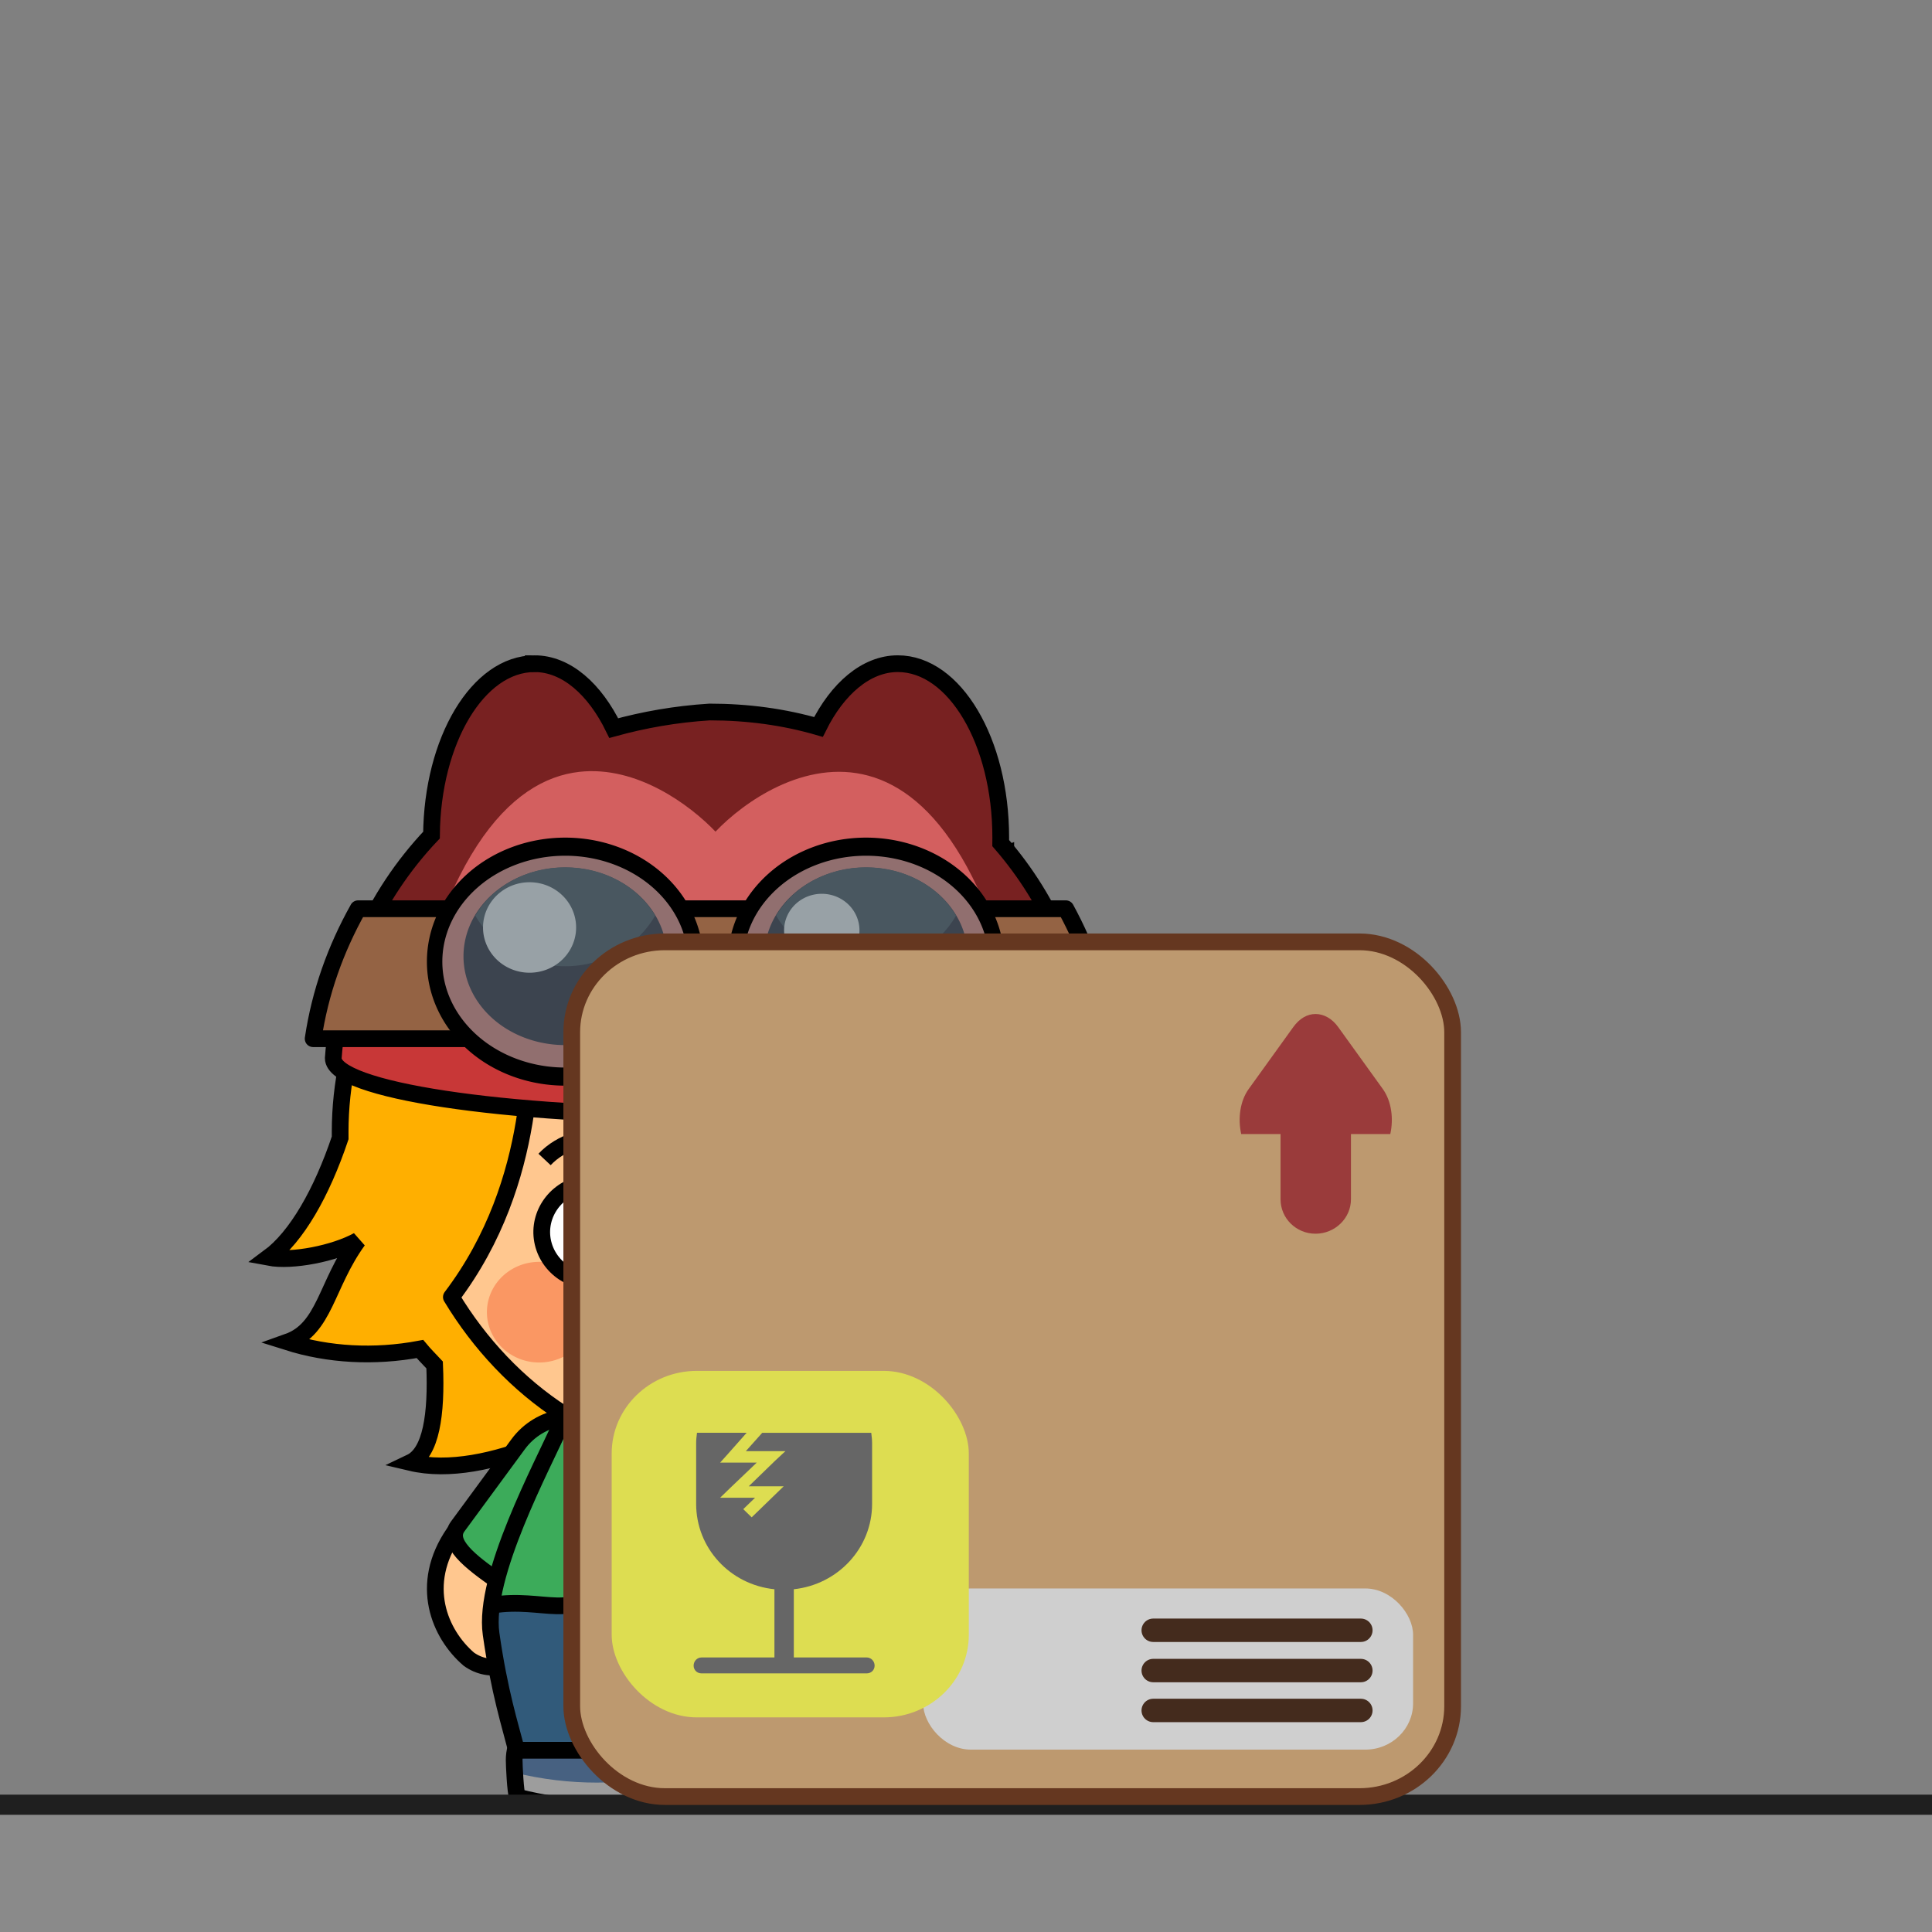 <?xml version="1.0" encoding="UTF-8" standalone="no"?>
<!-- Created with Inkscape (http://www.inkscape.org/) -->

<svg
 xmlns:dc="http://purl.org/dc/elements/1.1/"
 xmlns:cc="http://creativecommons.org/ns#"
 xmlns:rdf="http://www.w3.org/1999/02/22-rdf-syntax-ns#"
 xmlns:svg="http://www.w3.org/2000/svg"
 xmlns="http://www.w3.org/2000/svg"
 version="1.1"
 width="100%"
 height="100%"
 viewBox="0 0 96 96"
 id="svg4566">
<rect x="0" y="0" width="96" height="96" fill="#808080" stroke="none"/>
<defs
 id="defs4568" />
<g
 id="layer1">
<g
 transform="translate(-92.419,8.301)"
 id="g5501">
<path
 d="m 135.563,27.265 c -1.674,1.27 -2.222,2.399 -2.087,4.007 -1.794,-0.551 -3.7,-0.841 -5.687,-0.841 -10.198,0 -18.468,7.843 -18.468,17.514 0,0.1 -0.002,0.197 0,0.297 -0.917,2.731 -2.171,4.921 -3.548,5.937 1.155,0.219 3.252,-0.19 4.434,-0.841 -1.599,2.205 -1.635,4.385 -3.495,5.046 2.018,0.638 4.301,0.773 6.573,0.346 0.226,0.273 0.488,0.532 0.73,0.792 0.106,2.461 -0.174,4.362 -1.2,4.849 1.911,0.453 4.227,-0.055 6.417,-0.94 2.558,1.286 5.457,2.029 8.556,2.029 3.671,0 7.089,-1.018 9.965,-2.771 0.632,1.227 1.703,2.584 3.443,2.82 -0.127,-0.967 -1.119,-2.481 -1.617,-4.106 2.212,-1.746 4.004,-3.943 5.165,-6.481 1.118,0.756 2.253,0.487 3.026,-0.099 -0.791,-0.375 -1.362,-2.03 -1.774,-3.909 0.176,-0.97 0.261,-1.951 0.261,-2.969 0,-4.616 -1.875,-8.808 -4.956,-11.924 0.648,-0.782 1.096,-1.542 1.096,-1.88 -0.932,0.354 -1.909,0.279 -3.548,-0.099 -0.366,-0.261 -0.709,-0.556 -1.096,-0.792 -1.111,-1.9 -2.551,-4.964 -2.191,-5.987 z"
 id="path2591"
 style="fill:#ffaf00;fill-opacity:1;fill-rule:evenodd;stroke:#000000;stroke-width:0.831;stroke-linecap:butt;stroke-linejoin:miter;stroke-miterlimit:4;stroke-opacity:1;stroke-dasharray:none;stroke-dashoffset:0;marker:none;visibility:visible;display:inline;overflow:visible;enable-background:accumulate" />
<path
 d="m 120.364,71.575 -1.411,1.851 c -0.861,1.13 -2.21,1.455 -3.24,0.715 -1.442,-1.24 -2.512,-3.694 -0.735,-6.271 0.369,-0.481 5.386,3.705 5.386,3.705 z"
 id="path4736"
 style="fill:#ffc78f;fill-opacity:1;fill-rule:evenodd;stroke:#000000;stroke-width:0.831;stroke-linecap:butt;stroke-linejoin:miter;stroke-miterlimit:4;stroke-opacity:1;stroke-dasharray:none;stroke-dashoffset:0;marker:none;visibility:visible;display:inline;overflow:visible;enable-background:accumulate" />
<path
 d="m 117.244,70.315 c 1.514,1.043 2.705,1.919 3.382,0.999 l 3.003,-4.086 c 1.08,-1.47 0.731,-3.493 -0.783,-4.536 -1.514,-1.043 -3.601,-0.7 -4.681,0.77 l -3.003,4.086 c -0.587,0.799 0.569,1.724 2.082,2.767 z"
 id="path4740"
 style="fill:#3cab5a;fill-opacity:1;stroke:#000000;stroke-width:0.831;stroke-linecap:round;stroke-linejoin:miter;stroke-miterlimit:4;stroke-opacity:1;stroke-dashoffset:0;marker:none;visibility:visible;display:inline;overflow:visible;enable-background:accumulate" />
<path
 d="m 135.787,71.46 1.411,1.851 c 0.861,1.13 2.21,1.455 3.24,0.715 1.442,-1.24 2.512,-3.694 0.735,-6.271 -0.369,-0.481 -5.386,3.705 -5.386,3.705 z"
 id="path3537-4"
 style="fill:#ffc78f;fill-opacity:1;fill-rule:evenodd;stroke:#000000;stroke-width:0.831;stroke-linecap:butt;stroke-linejoin:miter;stroke-miterlimit:4;stroke-opacity:1;stroke-dasharray:none;stroke-dashoffset:0;marker:none;visibility:visible;display:inline;overflow:visible;enable-background:accumulate" />
<path
 d="m 138.908,70.2 c -1.514,1.043 -2.705,1.919 -3.382,0.998 l -3.003,-4.086 c -1.08,-1.47 -0.731,-3.493 0.783,-4.536 1.514,-1.043 3.601,-0.7 4.681,0.77 l 3.003,4.086 c 0.587,0.799 -0.569,1.724 -2.082,2.767 z"
 id="path4398-1-1"
 style="fill:#3cab5a;fill-opacity:1;stroke:#000000;stroke-width:0.831;stroke-linecap:round;stroke-linejoin:miter;stroke-miterlimit:4;stroke-opacity:1;stroke-dashoffset:0;marker:none;visibility:visible;display:inline;overflow:visible;enable-background:accumulate" />
<path
 d="m 122.08,76.084 c -2.266,0 -4.112,1.378 -4.112,3.069 0,0.284 0.061,1.579 0.158,1.84 2.636,0.688 5.272,0.674 7.908,0 0.095,-0.258 0.158,-1.56 0.158,-1.84 0,-1.691 -1.846,-3.069 -4.112,-3.069 z"
 id="path4386"
 style="fill:#9d9d9d;fill-opacity:1;fill-rule:evenodd;stroke:none;stroke-width:0.5;marker:none;visibility:visible;display:inline;overflow:visible;enable-background:accumulate" />
<path
 d="m 122.06,76.102 c -2.266,0 -4.112,1.378 -4.112,3.069 0,0.095 0.04,0.37 0.053,0.614 2.714,0.66 5.458,0.648 8.172,0 0.013,-0.244 0,-0.521 0,-0.614 0,-1.691 -1.846,-3.069 -4.112,-3.069 z"
 id="path4388"
 style="fill:#476181;fill-opacity:1;fill-rule:evenodd;stroke:none;stroke-width:0.5;marker:none;visibility:visible;display:inline;overflow:visible;enable-background:accumulate" />
<path
 d="m 122.08,76.084 c -2.266,0 -4.112,1.378 -4.112,3.069 0,0.284 0.061,1.579 0.158,1.84 2.636,0.688 5.272,0.674 7.908,0 0.095,-0.258 0.158,-1.56 0.158,-1.84 0,-1.691 -1.846,-3.069 -4.112,-3.069 z"
 id="path4390"
 style="fill:none;stroke:#000000;stroke-width:0.831;stroke-linecap:round;stroke-linejoin:miter;stroke-miterlimit:4;stroke-opacity:1;stroke-dasharray:none;stroke-dashoffset:0;marker:none;visibility:visible;display:inline;overflow:visible;enable-background:accumulate" />
<path
 d="m 133.671,76.084 c 2.266,0 4.112,1.378 4.112,3.069 0,0.284 -0.061,1.579 -0.158,1.84 -2.636,0.688 -5.272,0.674 -7.908,0 -0.095,-0.258 -0.158,-1.56 -0.158,-1.84 0,-1.691 1.846,-3.069 4.112,-3.069 z"
 id="path4392"
 style="fill:#9d9d9d;fill-opacity:1;fill-rule:evenodd;stroke:none;stroke-width:0.5;marker:none;visibility:visible;display:inline;overflow:visible;enable-background:accumulate" />
<path
 d="m 133.692,76.102 c 2.266,0 4.112,1.378 4.112,3.069 0,0.095 -0.04,0.37 -0.053,0.614 -2.714,0.66 -5.458,0.648 -8.172,0 -0.013,-0.244 0,-0.521 0,-0.614 0,-1.691 1.846,-3.069 4.112,-3.069 z"
 id="path4394"
 style="fill:#476181;fill-opacity:1;fill-rule:evenodd;stroke:none;stroke-width:0.5;marker:none;visibility:visible;display:inline;overflow:visible;enable-background:accumulate" />
<path
 d="m 133.671,76.084 c 2.266,0 4.112,1.378 4.112,3.069 0,0.284 -0.061,1.579 -0.158,1.84 -2.636,0.688 -5.272,0.674 -7.908,0 -0.095,-0.258 -0.158,-1.56 -0.158,-1.84 0,-1.691 1.846,-3.069 4.112,-3.069 z"
 id="path4396"
 style="fill:none;stroke:#000000;stroke-width:0.831;stroke-linecap:round;stroke-linejoin:miter;stroke-miterlimit:4;stroke-opacity:1;stroke-dasharray:none;stroke-dashoffset:0;marker:none;visibility:visible;display:inline;overflow:visible;enable-background:accumulate" />
<path
 d="m 123.464,60.763 c -1.803,0.067 -2.587,0.383 -3.163,1.688 -0.923,2.089 -3.89,7.552 -3.48,10.436 0.41,2.884 0.958,4.587 1.265,5.781 2.706,0 5.413,0 8.119,0 0.082,-0.676 0.864,-1.228 1.845,-1.228 0.981,0 1.763,0.552 1.845,1.228 2.724,0 5.448,0 8.172,0 0.308,-1.194 0.803,-2.896 1.213,-5.781 0.41,-2.884 -2.557,-8.347 -3.48,-10.436 -0.923,-2.089 -2.367,-1.688 -7.697,-1.688 l -0.105,0 c -1.999,0 -3.452,-0.04 -4.534,0 z"
 id="path4305-2"
 style="fill:#3cab5a;fill-opacity:1;fill-rule:evenodd;stroke:none;stroke-width:0.5;marker:none;visibility:visible;display:inline;overflow:visible;enable-background:accumulate" />
<path
 d="m 123.473,67.069 c -0.824,0 -1.476,0.633 -1.476,1.432 l 0,1.79 c -0.829,2.079 -2.594,0.75 -5.114,1.169 -0.07,0.522 -0.114,1.005 -0.053,1.432 0.41,2.884 0.958,4.587 1.265,5.781 2.706,0 5.413,0 8.119,0 0.082,-0.676 0.864,-1.228 1.845,-1.228 0.981,0 1.763,0.552 1.845,1.228 2.724,0 5.448,0 8.172,0 0.308,-1.194 0.803,-2.896 1.213,-5.781 0.063,-0.44 0.023,-0.944 -0.053,-1.484 -2.516,-0.423 -4.286,0.959 -5.114,-1.118 l 0,-1.79 c 0,-0.8 -0.652,-1.432 -1.476,-1.432 l -9.173,0 z"
 id="path4307-7"
 style="fill:#315a7a;fill-opacity:1;fill-rule:evenodd;stroke:none;stroke-width:0.5;marker:none;visibility:visible;display:inline;overflow:visible;enable-background:accumulate" />
<path
 d="m 131.17,60.718 0,6.497 c -1e-5,0.8 0.705,1.484 1.529,1.484 l 0.527,0 c 0.824,0 1.476,-0.684 1.476,-1.484 l 0,-6.088 c -0.722,-0.383 -1.815,-0.424 -3.532,-0.409 z m -7.697,0.051 c -0.901,0.034 -1.563,0.108 -2.056,0.358 l 0,6.088 c 0,0.8 0.652,1.484 1.476,1.484 l 0.58,0 c 0.824,0 1.476,-0.684 1.476,-1.484 l 0,-6.446 c -0.437,1.96e-4 -1.124,-0.013 -1.476,0 z"
 id="path4309-5"
 style="fill:#376e91;fill-opacity:1;fill-rule:evenodd;stroke:none;stroke-width:0.5;marker:none;visibility:visible;display:inline;overflow:visible;enable-background:accumulate" />
<path
 d="m 125.424,69.414 c -0.824,0 -1.476,0.488 -1.476,1.105 l 0,1.144 c 0,0.617 0.702,0.893 1.476,1.105 l 2.702,0.739 2.57,-0.739 c 0.769,-0.221 1.476,-0.488 1.476,-1.105 l 0,-1.144 c 0,-0.617 -0.652,-1.105 -1.476,-1.105 l -5.272,0 z"
 id="path4311-6"
 style="fill:#376e91;fill-opacity:1;fill-rule:evenodd;stroke:#000000;stroke-width:0.831;stroke-linecap:round;stroke-linejoin:round;stroke-miterlimit:4;stroke-opacity:1;stroke-dasharray:none;stroke-dashoffset:0;marker:none;visibility:visible;display:inline;overflow:visible;enable-background:accumulate" />
<path
 d="m 139.24,71.406 c -2.516,-0.423 -4.286,0.951 -5.114,-1.125 l 0,-1.79 c 0,-0.035 0.002,-0.068 0,-0.102 0.358,-0.274 0.58,-0.703 0.58,-1.177 l 0,-6.088 m -3.532,-0.409 0,6.343 -6.221,0 0,-6.292 m -3.532,0.358 0,6.088 c 0,0.474 0.222,0.902 0.58,1.177 -0.002,0.035 0,0.067 0,0.102 l 0,1.79 c -0.829,2.079 -2.594,0.757 -5.114,1.177"
 id="path4313-5"
 style="fill:none;stroke:#000000;stroke-width:0.831;stroke-linecap:round;stroke-linejoin:round;stroke-miterlimit:4;stroke-opacity:1;stroke-dasharray:none;stroke-dashoffset:0;marker:none;visibility:visible;display:inline;overflow:visible;enable-background:accumulate" />
<path
 d="m 123.464,60.763 c -1.803,0.067 -2.587,0.383 -3.163,1.688 -0.923,2.089 -3.89,7.552 -3.48,10.436 0.41,2.884 0.958,4.587 1.265,5.781 2.706,0 5.413,0 8.119,0 0.082,-0.676 0.864,-1.228 1.845,-1.228 0.981,0 1.763,0.552 1.845,1.228 2.724,0 5.448,0 8.172,0 0.308,-1.194 0.803,-2.896 1.213,-5.781 0.41,-2.884 -2.557,-8.347 -3.48,-10.436 -0.923,-2.089 -2.367,-1.688 -7.697,-1.688 l -0.105,0 c -1.999,0 -3.452,-0.04 -4.534,0 z"
 id="path4315-5"
 style="fill:none;stroke:#000000;stroke-width:0.831;stroke-linecap:butt;stroke-linejoin:miter;stroke-miterlimit:4;stroke-opacity:1;stroke-dasharray:none;stroke-dashoffset:0;marker:none;visibility:visible;display:inline;overflow:visible;enable-background:accumulate" />
<path
 d="m 128.68,39.941 c -2.408,1.714 -7.6,2.097 -9.807,2.287 -0.149,1.272 0.401,8.083 -4.026,13.921 2.801,4.651 7.607,8.104 13.111,8.104 5.413,0 10.187,-3.322 13.008,-7.856 0.008,-0.013 -0.008,-0.037 0,-0.05 -3.953,-6.289 -5.231,-11.521 -4.646,-14.717 -0.602,0.762 -3.046,2.858 -4.852,2.287 0.201,-0.762 0.413,-1.541 0.413,-1.541 0,0 -0.821,1.342 -4.233,1.342 0.401,-0.952 0.631,-2.636 1.032,-3.779 z"
 id="path2593"
 style="fill:#ffc78f;fill-opacity:1;fill-rule:evenodd;stroke:#000000;stroke-width:0.831;stroke-linecap:round;stroke-linejoin:round;stroke-miterlimit:4;stroke-opacity:1;stroke-dasharray:none;stroke-dashoffset:0;marker:none;visibility:visible;display:inline;overflow:visible;enable-background:accumulate" />
<path
 d="m 51.148,29.738 a 1.572,1.572 0 1 1 -3.144,0 1.572,1.572 0 1 1 3.144,0 z"
 transform="matrix(1.652,0,0,1.591,37.311,9.587)"
 id="path2595"
 style="fill:#fa9763;fill-opacity:1;fill-rule:evenodd;stroke:none;stroke-width:0.5;marker:none;visibility:visible;display:inline;overflow:visible;enable-background:accumulate" />
<path
 d="m 126.385,57.266 c 0,0.47 0.209,0.939 0.558,1.14"
 id="path2597"
 style="fill:none;stroke:#000000;stroke-width:0.831;stroke-linecap:round;stroke-linejoin:miter;stroke-miterlimit:4;stroke-opacity:1;stroke-dasharray:none;display:inline" />
<path
 d="m 124.679,60.914 c 0.812,0.238 2.03,0.357 3.222,0.357 1.192,0 2.357,-0.119 3.063,-0.357"
 id="path2599"
 style="fill:none;stroke:#000000;stroke-width:0.831;stroke-linecap:round;stroke-linejoin:miter;stroke-miterlimit:4;stroke-opacity:1;stroke-dasharray:none;display:inline" />
<path
 d="m 124.338,52.258 c 0.802,2.744 0.34,2.453 -1.763,3.022 -1.354,0.366 -2.761,-0.394 -3.142,-1.696 -0.381,-1.302 0.409,-2.656 1.763,-3.022 1.354,-0.366 2.761,0.394 3.142,1.696 z"
 id="path2602"
 style="fill:#ffffff;fill-opacity:1;fill-rule:evenodd;stroke:#000000;stroke-width:0.831;stroke-linecap:round;stroke-linejoin:round;stroke-miterlimit:4;stroke-opacity:1;stroke-dashoffset:0;marker:none;visibility:visible;display:inline;overflow:visible;enable-background:accumulate" />
<path
 d="m -53.631,43.798 a 0.866,0.866 0 1 1 -1.731,0 0.866,0.866 0 1 1 1.731,0 z"
 transform="matrix(1.962,0,0,1.887,229.221,-29.736)"
 id="path2604"
 style="fill:#000000;fill-opacity:1;fill-rule:evenodd;stroke:none;stroke-width:0.5;marker:none;visibility:visible;display:inline;overflow:visible;enable-background:accumulate" />
<path
 d="m 17.369,27.065 a 0.426,0.426 0 1 1 -0.851,0 0.426,0.426 0 1 1 0.851,0 z"
 transform="matrix(1.68,0,0,1.54,93.427,10.755)"
 id="path2606"
 style="fill:#ffffff;fill-opacity:1;fill-rule:evenodd;stroke:none;stroke-width:0.5;marker:none;visibility:visible;display:inline;overflow:visible;enable-background:accumulate" />
<path
 d="m 119.478,49.312 c 0.828,-0.884 2.206,-1.29 3.012,-0.909"
 id="path2608"
 style="fill:none;stroke:#000000;stroke-width:0.831;stroke-linecap:butt;stroke-linejoin:miter;stroke-miterlimit:4;stroke-opacity:1;stroke-dasharray:none;display:inline" />
<path
 d="m 51.148,29.738 a 1.572,1.572 0 1 1 -3.144,0 1.572,1.572 0 1 1 3.144,0 z"
 transform="matrix(-1.652,0,0,1.591,218.461,9.587)"
 id="path2610"
 style="fill:#fa9763;fill-opacity:1;fill-rule:evenodd;stroke:none;stroke-width:0.5;marker:none;visibility:visible;display:inline;overflow:visible;enable-background:accumulate" />
<path
 d="m 131.434,52.258 c -0.802,2.744 -0.34,2.453 1.763,3.022 1.354,0.366 2.761,-0.394 3.142,-1.696 0.381,-1.302 -0.409,-2.656 -1.763,-3.022 -1.354,-0.366 -2.761,0.394 -3.142,1.696 z"
 id="path2612"
 style="fill:#ffffff;fill-opacity:1;fill-rule:evenodd;stroke:#000000;stroke-width:0.831;stroke-linecap:round;stroke-linejoin:round;stroke-miterlimit:4;stroke-opacity:1;stroke-dashoffset:0;marker:none;visibility:visible;display:inline;overflow:visible;enable-background:accumulate" />
<path
 d="m -53.631,43.798 a 0.866,0.866 0 1 1 -1.731,0 0.866,0.866 0 1 1 1.731,0 z"
 transform="matrix(-1.962,0,0,1.887,26.551,-29.736)"
 id="path2614"
 style="fill:#000000;fill-opacity:1;fill-rule:evenodd;stroke:none;stroke-width:0.5;marker:none;visibility:visible;display:inline;overflow:visible;enable-background:accumulate" />
<path
 d="m 17.369,27.065 a 0.426,0.426 0 1 1 -0.851,0 0.426,0.426 0 1 1 0.851,0 z"
 transform="matrix(-1.68,0,0,1.54,162.345,10.755)"
 id="path2616"
 style="fill:#ffffff;fill-opacity:1;fill-rule:evenodd;stroke:none;stroke-width:0.5;marker:none;visibility:visible;display:inline;overflow:visible;enable-background:accumulate" />
<path
 d="m 136.294,49.312 c -0.828,-0.884 -2.206,-1.29 -3.012,-0.909"
 id="path2618"
 style="fill:none;stroke:#000000;stroke-width:0.831;stroke-linecap:butt;stroke-linejoin:miter;stroke-miterlimit:4;stroke-opacity:1;stroke-dasharray:none;display:inline" />
<path
 d="m 118.976,24.678 c -2.802,0 -5.078,3.806 -5.116,8.516 -2.869,3.031 -4.586,6.926 -4.881,11.089 0,1.582 8.449,2.858 18.818,2.858 10.1,0 18.282,-1.219 18.7,-2.744 l 0,-0.343 c -0.288,-3.965 -1.865,-7.594 -4.352,-10.46 0.002,-0.095 0,-0.19 0,-0.286 0,-4.765 -2.291,-8.631 -5.116,-8.631 -1.576,0 -3.001,1.253 -3.94,3.144 -1.718,-0.5 -3.528,-0.743 -5.41,-0.743 -1.693,0.107 -3.268,0.388 -4.763,0.8 -0.939,-1.926 -2.348,-3.201 -3.94,-3.201 z"
 id="path4356"
 style="fill:#782121;fill-opacity:1;fill-rule:evenodd;stroke:none;stroke-width:0.5;marker:none;visibility:visible;display:inline;overflow:visible;enable-background:accumulate" />
<path
 d="m 121.21,30.051 c -3.416,0.378 -7.116,4.097 -9.056,15.833 3.378,0.768 9.122,1.257 15.642,1.257 6.832,0 12.728,-0.539 15.995,-1.372 -3.574,-21.486 -13.049,-15.66 -15.819,-12.746 -1.275,-1.331 -3.911,-3.288 -6.763,-2.972 z"
 id="path4358"
 style="fill:#d35f5f;fill-rule:evenodd;stroke:none;display:inline" />
<path
 d="m 142.145,33.595 c 0.282,0.325 0.508,0.688 0.764,1.029 0.033,0.028 0.08,0.036 0.118,0.057 -0.282,-0.381 -0.571,-0.728 -0.882,-1.086 z m -29.461,0.972 c -0.373,0.482 -0.68,0.973 -1,1.486 0.049,-0.081 0.125,-0.148 0.176,-0.229 0.264,-0.417 0.527,-0.855 0.823,-1.257 z m -1,1.486 c -0.613,0.983 -1.118,2.064 -1.529,3.144 0.421,-1.107 0.965,-2.134 1.588,-3.144 -0.017,-0.006 -0.042,0.006 -0.059,0 z m -1.529,3.144 c -0.62,1.629 -1.051,3.315 -1.176,5.087 0,1.582 8.449,2.858 18.818,2.858 10.1,0 18.282,-1.219 18.7,-2.744 l 0,-0.343 c -0.134,-1.835 -0.528,-3.609 -1.176,-5.258 l -0.176,0.057 c 0.035,0.062 0.059,0.108 0.059,0.171 0,1.324 -7.869,2.401 -17.583,2.401 -9.228,0 -16.732,-0.997 -17.465,-2.229 z m 33.284,-3.887 c 0.316,0.459 0.608,0.942 0.882,1.429 -0.266,-0.483 -0.573,-0.973 -0.882,-1.429 z"
 id="path4360"
 style="fill:#c83737;fill-opacity:1;fill-rule:evenodd;stroke:none;stroke-width:0.5;marker:none;visibility:visible;display:inline;overflow:visible;enable-background:accumulate" />
<path
 d="m 118.976,24.678 c -2.802,0 -5.078,3.806 -5.116,8.516 -2.869,3.031 -4.586,6.926 -4.881,11.089 0,1.582 8.449,2.858 18.818,2.858 10.1,0 18.282,-1.219 18.7,-2.744 l 0,-0.343 c -0.288,-3.965 -1.865,-7.594 -4.352,-10.46 0.002,-0.095 0,-0.19 0,-0.286 0,-4.765 -2.291,-8.631 -5.116,-8.631 -1.576,0 -3.001,1.253 -3.94,3.144 -1.718,-0.5 -3.528,-0.743 -5.41,-0.743 -1.693,0.107 -3.268,0.388 -4.763,0.8 -0.939,-1.926 -2.348,-3.201 -3.94,-3.201 z"
 id="path4362"
 style="fill:none;stroke:#000000;stroke-width:0.831;stroke-linecap:butt;stroke-linejoin:miter;stroke-miterlimit:4;stroke-opacity:1;stroke-dasharray:none;stroke-dashoffset:0;marker:none;visibility:visible;display:inline;overflow:visible;enable-background:accumulate" />
<path
 d="m 110.214,36.853 c -1.125,2.007 -1.892,4.16 -2.235,6.459 l 16.76,0 c -0.007,-0.094 0,-0.19 0,-0.286 0,-2.005 1.459,-3.658 3.293,-3.658 1.834,0 3.352,1.653 3.352,3.658 0,0.097 -0.052,0.191 -0.059,0.286 l 16.23,0 c -0.322,-2.299 -1.103,-4.487 -2.176,-6.459 l -35.166,0 z"
 id="path4364"
 style="fill:#946344;fill-opacity:1;fill-rule:evenodd;stroke:#000000;stroke-width:0.831;stroke-linecap:round;stroke-linejoin:round;stroke-miterlimit:4;stroke-opacity:1;stroke-dasharray:none;stroke-dashoffset:0;marker:none;visibility:visible;display:inline;overflow:visible;enable-background:accumulate" />
<path
 d="m 19.75,19.647 a 3.089,2.317 0 1 1 -6.179,0 3.089,2.317 0 1 1 6.179,0 z"
 transform="matrix(2.1,0,0,2.465,85.516,-8.948)"
 id="path4366"
 style="fill:#916f6f;fill-opacity:1;fill-rule:evenodd;stroke:#000000;stroke-width:0.365;stroke-linecap:round;stroke-linejoin:miter;stroke-miterlimit:4;stroke-opacity:1;stroke-dasharray:none;stroke-dashoffset:0;marker:none;visibility:visible;display:inline;overflow:visible;enable-background:accumulate" />
<path
 d="m 19.75,19.647 a 3.089,2.317 0 1 1 -6.179,0 3.089,2.317 0 1 1 6.179,0 z"
 transform="matrix(1.635,0,0,1.904,93.261,1.809)"
 id="path4368"
 style="fill:#3c444f;fill-opacity:1;fill-rule:evenodd;stroke:none;stroke-width:0.669;marker:none;visibility:visible;display:inline;overflow:visible;enable-background:accumulate" />
<path
 d="m 120.505,34.795 c -1.958,0 -3.631,0.977 -4.469,2.401 0.829,1.447 2.491,2.515 4.469,2.515 1.978,0 3.64,-1.068 4.469,-2.515 -0.838,-1.423 -2.511,-2.401 -4.469,-2.401 z"
 id="path4370"
 style="fill:#495760;fill-opacity:1;fill-rule:evenodd;stroke:none;stroke-width:0.669;marker:none;visibility:visible;display:inline;overflow:visible;enable-background:accumulate" />
<path
 d="m 17.433,21.164 a 0.8,0.8 0 1 1 -1.6,0 0.8,0.8 0 1 1 1.6,0 z"
 transform="matrix(2.891,0,0,2.81,70.647,-21.686)"
 id="path4372"
 style="fill:#98a1a6;fill-opacity:1;fill-rule:evenodd;stroke:none;stroke-width:0.5;marker:none;visibility:visible;display:inline;overflow:visible;enable-background:accumulate" />
<path
 d="m 19.75,19.647 a 3.089,2.317 0 1 1 -6.179,0 3.089,2.317 0 1 1 6.179,0 z"
 transform="matrix(2.1,0,0,2.465,100.466,-8.948)"
 id="path4374"
 style="fill:#916f6f;fill-opacity:1;fill-rule:evenodd;stroke:#000000;stroke-width:0.365;stroke-linecap:round;stroke-linejoin:miter;stroke-miterlimit:4;stroke-opacity:1;stroke-dasharray:none;stroke-dashoffset:0;marker:none;visibility:visible;display:inline;overflow:visible;enable-background:accumulate" />
<path
 d="m 19.75,19.647 a 3.089,2.317 0 1 1 -6.179,0 3.089,2.317 0 1 1 6.179,0 z"
 transform="matrix(1.635,0,0,1.904,108.211,1.809)"
 id="path4376"
 style="fill:#3c444f;fill-opacity:1;fill-rule:evenodd;stroke:none;stroke-width:0.669;marker:none;visibility:visible;display:inline;overflow:visible;enable-background:accumulate" />
<path
 d="m 135.455,34.795 c -1.958,0 -3.631,0.977 -4.469,2.401 0.829,1.447 2.491,2.515 4.469,2.515 1.978,0 3.64,-1.068 4.469,-2.515 -0.838,-1.423 -2.511,-2.401 -4.469,-2.401 z"
 id="path4378"
 style="fill:#495760;fill-opacity:1;fill-rule:evenodd;stroke:none;stroke-width:0.669;marker:none;visibility:visible;display:inline;overflow:visible;enable-background:accumulate" />
<path
 d="m 17.433,21.164 a 0.8,0.8 0 1 1 -1.6,0 0.8,0.8 0 1 1 1.6,0 z"
 transform="matrix(2.341,0,0,2.275,94.315,-10.217)"
 id="path4380"
 style="fill:#98a1a6;fill-opacity:1;fill-rule:evenodd;stroke:none;stroke-width:0.5;marker:none;visibility:visible;display:inline;overflow:visible;enable-background:accumulate" />
<path
 d="m 17.433,21.164 a 0.8,0.8 0 1 1 -1.6,0 0.8,0.8 0 1 1 1.6,0 z"
 transform="matrix(1.464,0,0,1.423,99.063,10.304)"
 id="path4382"
 style="fill:#98a1a6;fill-opacity:1;fill-rule:evenodd;stroke:none;stroke-width:0.5;marker:none;visibility:visible;display:inline;overflow:visible;enable-background:accumulate" />
<path
 d="m 17.433,21.164 a 0.8,0.8 0 1 1 -1.6,0 0.8,0.8 0 1 1 1.6,0 z"
 transform="matrix(1.464,0,0,1.423,114.013,10.304)"
 id="path4384"
 style="fill:#98a1a6;fill-opacity:1;fill-rule:evenodd;stroke:none;stroke-width:0.5;marker:none;visibility:visible;display:inline;overflow:visible;enable-background:accumulate" />
</g>
<rect
 width="127.773"
 height="25.302"
 rx="0.823"
 ry="1.132"
 x="-17.711"
 y="89.675"
 id="rect4917"
 style="color:#000000;fill:#8a8a8a;fill-opacity:1;fill-rule:nonzero;stroke:#1f1f1f;stroke-width:1;stroke-linecap:round;stroke-linejoin:round;stroke-miterlimit:4;stroke-opacity:1;stroke-dasharray:none;stroke-dashoffset:0;marker:none;visibility:visible;display:inline;overflow:visible;enable-background:accumulate" />
<rect
 width="43.77"
 height="42.471"
 rx="4.63"
 ry="4.493"
 x="28.41"
 y="46.8"
 id="rect3724"
 style="color:#000000;fill:#bd996f;fill-opacity:1;fill-rule:nonzero;stroke:#653720;stroke-width:0.831;stroke-linecap:round;stroke-linejoin:round;stroke-miterlimit:4;stroke-opacity:1;stroke-dasharray:none;stroke-dashoffset:0;marker:none;visibility:visible;display:inline;overflow:visible;enable-background:accumulate" />
<rect
 width="24.347"
 height="8.008"
 rx="2.373"
 ry="2.302"
 x="45.869"
 y="78.93"
 id="rect4521"
 style="color:#000000;fill:#cfcfcf;fill-opacity:1;fill-rule:nonzero;stroke:none;stroke-width:0.5;marker:none;visibility:visible;display:inline;overflow:visible;enable-background:accumulate" />
<rect
 width="17.745"
 height="17.218"
 rx="4.23"
 ry="4.104"
 x="30.394"
 y="68.118"
 id="rect4511"
 style="color:#000000;fill:#dddd51;fill-opacity:1;fill-rule:nonzero;stroke:none;stroke-width:0.5;marker:none;visibility:visible;display:inline;overflow:visible;enable-background:accumulate" />
<path
 d="m 34.633,71.195 c -0.023,0.176 -0.042,0.345 -0.042,0.528 l 0,3.004 c 0,2.2 1.687,4.015 3.89,4.242 l 0,3.389 -3.618,0 c -0.227,0 -0.397,0.186 -0.397,0.406 0,0.22 0.171,0.386 0.397,0.386 l 8.199,0 c 0.227,0 0.397,-0.166 0.397,-0.386 0,-0.22 -0.171,-0.406 -0.397,-0.406 l -3.618,0 0,-3.389 c 2.194,-0.235 3.89,-2.048 3.89,-4.242 l 0,-3.004 c 0,-0.182 -0.019,-0.351 -0.042,-0.528 l -5.417,0 -0.816,0.913 1.234,0 0.732,0 -0.523,0.487 -1.297,1.258 1.025,0 0.711,0 -0.502,0.487 -1.088,1.055 -0.418,-0.406 0.586,-0.568 -1.025,0 -0.711,0 0.502,-0.487 1.318,-1.258 -1.171,0 -0.648,0 0.418,-0.467 0.899,-1.015 -2.468,0 z"
 id="rect3726"
 style="color:#000000;fill:#666666;fill-opacity:1;fill-rule:nonzero;stroke:none;stroke-width:0.5;marker:none;visibility:visible;display:inline;overflow:visible;enable-background:accumulate" />
<path
 d="m 65.368,50.385 c -0.406,0 -0.797,0.219 -1.108,0.653 l -2.216,3.078 c -0.433,0.605 -0.539,1.473 -0.369,2.234 l 1.955,0 0,3.246 c 0,0.937 0.772,1.707 1.738,1.707 0.966,0 1.76,-0.771 1.76,-1.707 l 0,-3.246 1.955,0 c 0.169,-0.761 0.063,-1.629 -0.369,-2.234 L 66.498,51.039 C 66.187,50.604 65.774,50.385 65.368,50.385 z"
 id="rect4513"
 style="color:#000000;fill:#9a3b3b;fill-opacity:1;fill-rule:nonzero;stroke:none;stroke-width:0.5;marker:none;visibility:visible;display:inline;overflow:visible;enable-background:accumulate" />
<path
 d="m 57.303,81.007 10.317,0"
 id="path4523"
 style="fill:none;stroke:#442b1d;stroke-width:1.163;stroke-linecap:round;stroke-linejoin:miter;stroke-miterlimit:4;stroke-opacity:1;stroke-dasharray:none;display:inline" />
<path
 d="m 57.303,83.009 10.317,0"
 id="path4525"
 style="fill:none;stroke:#442b1d;stroke-width:1.163;stroke-linecap:round;stroke-linejoin:miter;stroke-miterlimit:4;stroke-opacity:1;stroke-dasharray:none;display:inline" />
<path
 d="m 57.303,84.991 10.317,0"
 id="path4529"
 style="fill:none;stroke:#442b1d;stroke-width:1.163;stroke-linecap:round;stroke-linejoin:miter;stroke-miterlimit:4;stroke-opacity:1;stroke-dasharray:none;display:inline" />
</g>
</svg>
